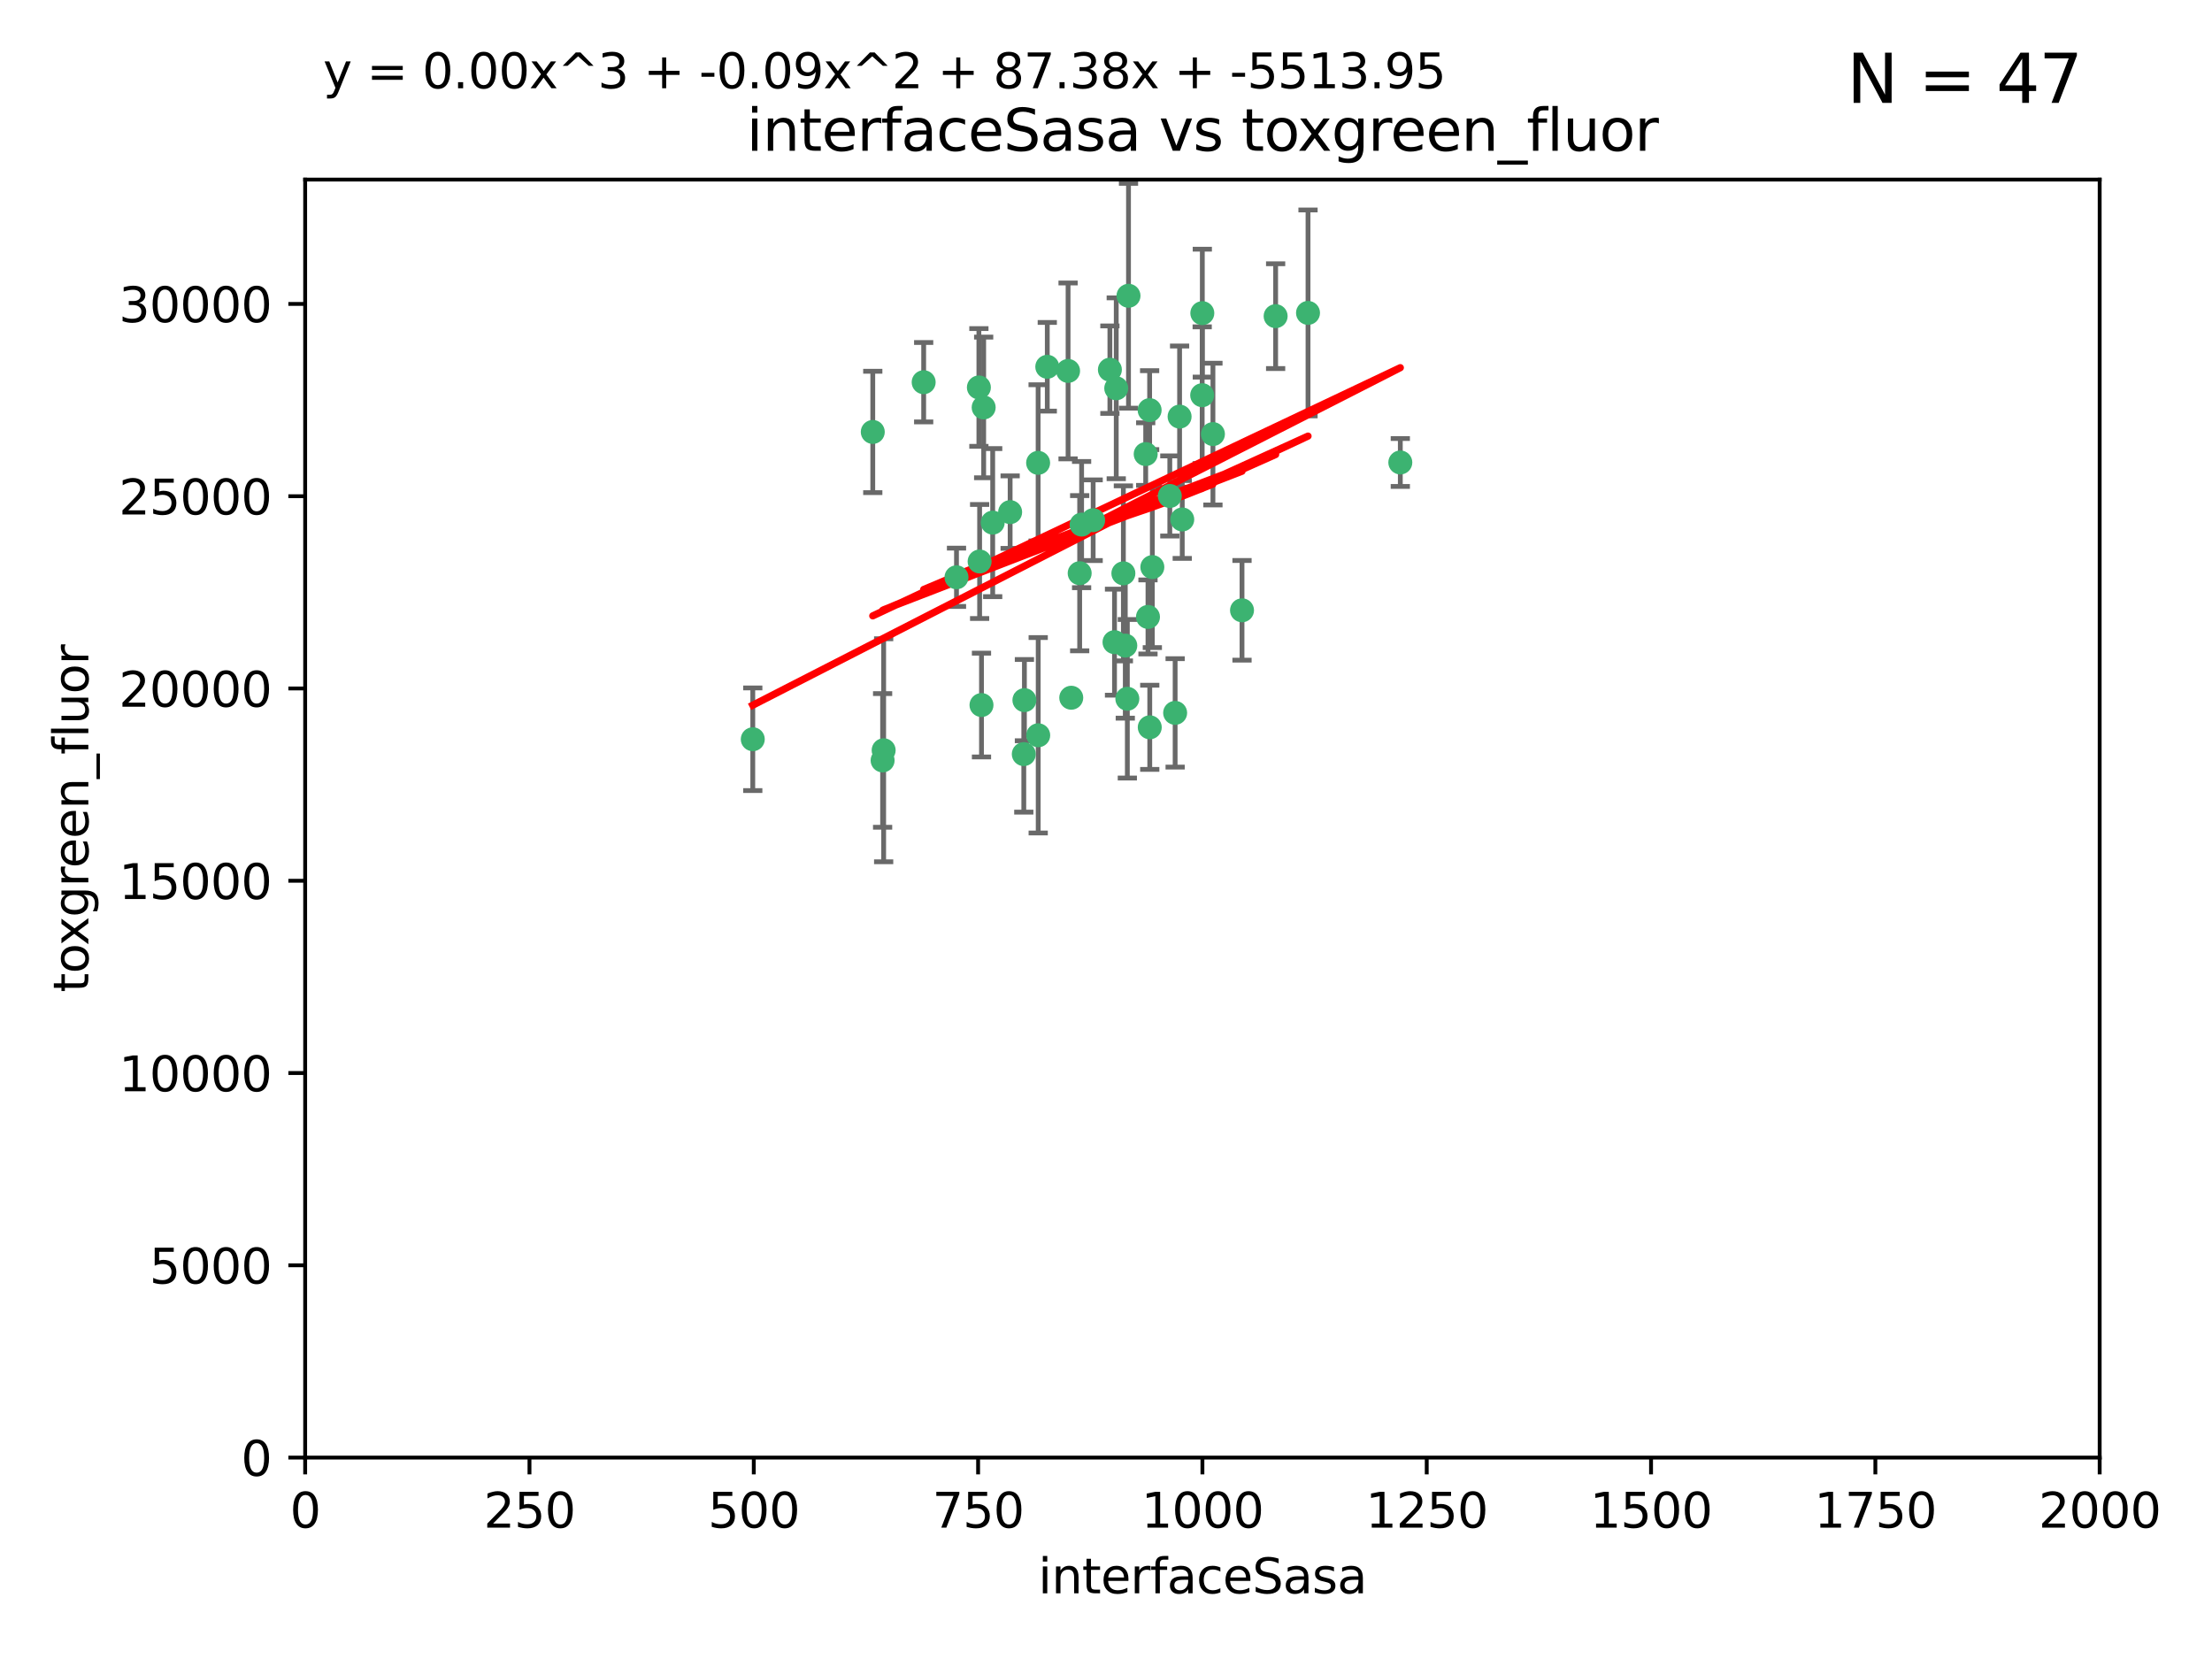 <?xml version="1.0" encoding="utf-8" standalone="no"?>
<!DOCTYPE svg PUBLIC "-//W3C//DTD SVG 1.1//EN"
  "http://www.w3.org/Graphics/SVG/1.1/DTD/svg11.dtd">
<svg xmlns:xlink="http://www.w3.org/1999/xlink" width="460.8pt" height="345.6pt" viewBox="0 0 460.8 345.6" xmlns="http://www.w3.org/2000/svg" version="1.1">
 <defs>
  <style type="text/css">*{stroke-linejoin: round; stroke-linecap: butt}</style>
 </defs>
 <g id="figure_1">
  <g id="patch_1">
   <path d="M 0 345.6 
L 460.8 345.6 
L 460.8 0 
L 0 0 
z
" style="fill: #ffffff"/>
  </g>
  <g id="axes_1">
   <g id="patch_2">
    <path d="M 63.571 303.64 
L 437.4 303.64 
L 437.4 37.411 
L 63.571 37.411 
z
" style="fill: #ffffff"/>
   </g>
   <g id="PathCollection_1">
    <defs>
     <path id="mfec61e9e8b" d="M 0 1.118 
C 0.297 1.118 0.581 1 0.791 0.791 
C 1 0.581 1.118 0.297 1.118 0 
C 1.118 -0.297 1 -0.581 0.791 -0.791 
C 0.581 -1 0.297 -1.118 0 -1.118 
C -0.297 -1.118 -0.581 -1 -0.791 -0.791 
C -1 -0.581 -1.118 -0.297 -1.118 0 
C -1.118 0.297 -1 0.581 -0.791 0.791 
C -0.581 1 -0.297 1.118 0 1.118 
z
" style="stroke: #3cb371"/>
    </defs>
    <g clip-path="url(#p2fbead5456)">
     <use xlink:href="#mfec61e9e8b" x="243.693" y="103.319" style="fill: #3cb371; stroke: #3cb371"/>
     <use xlink:href="#mfec61e9e8b" x="272.484" y="65.184" style="fill: #3cb371; stroke: #3cb371"/>
     <use xlink:href="#mfec61e9e8b" x="239.489" y="85.438" style="fill: #3cb371; stroke: #3cb371"/>
     <use xlink:href="#mfec61e9e8b" x="234.418" y="134.491" style="fill: #3cb371; stroke: #3cb371"/>
     <use xlink:href="#mfec61e9e8b" x="250.437" y="82.326" style="fill: #3cb371; stroke: #3cb371"/>
     <use xlink:href="#mfec61e9e8b" x="218.168" y="76.407" style="fill: #3cb371; stroke: #3cb371"/>
     <use xlink:href="#mfec61e9e8b" x="265.738" y="65.86" style="fill: #3cb371; stroke: #3cb371"/>
     <use xlink:href="#mfec61e9e8b" x="246.284" y="108.214" style="fill: #3cb371; stroke: #3cb371"/>
     <use xlink:href="#mfec61e9e8b" x="252.676" y="90.426" style="fill: #3cb371; stroke: #3cb371"/>
     <use xlink:href="#mfec61e9e8b" x="240.054" y="118.137" style="fill: #3cb371; stroke: #3cb371"/>
     <use xlink:href="#mfec61e9e8b" x="235.088" y="61.614" style="fill: #3cb371; stroke: #3cb371"/>
     <use xlink:href="#mfec61e9e8b" x="258.734" y="127.138" style="fill: #3cb371; stroke: #3cb371"/>
     <use xlink:href="#mfec61e9e8b" x="232.534" y="80.887" style="fill: #3cb371; stroke: #3cb371"/>
     <use xlink:href="#mfec61e9e8b" x="234.02" y="119.44" style="fill: #3cb371; stroke: #3cb371"/>
     <use xlink:href="#mfec61e9e8b" x="223.161" y="145.351" style="fill: #3cb371; stroke: #3cb371"/>
     <use xlink:href="#mfec61e9e8b" x="238.669" y="94.593" style="fill: #3cb371; stroke: #3cb371"/>
     <use xlink:href="#mfec61e9e8b" x="227.725" y="108.37" style="fill: #3cb371; stroke: #3cb371"/>
     <use xlink:href="#mfec61e9e8b" x="210.43" y="106.684" style="fill: #3cb371; stroke: #3cb371"/>
     <use xlink:href="#mfec61e9e8b" x="231.211" y="77.01" style="fill: #3cb371; stroke: #3cb371"/>
     <use xlink:href="#mfec61e9e8b" x="213.404" y="145.851" style="fill: #3cb371; stroke: #3cb371"/>
     <use xlink:href="#mfec61e9e8b" x="245.731" y="86.787" style="fill: #3cb371; stroke: #3cb371"/>
     <use xlink:href="#mfec61e9e8b" x="204.916" y="84.877" style="fill: #3cb371; stroke: #3cb371"/>
     <use xlink:href="#mfec61e9e8b" x="192.417" y="79.621" style="fill: #3cb371; stroke: #3cb371"/>
     <use xlink:href="#mfec61e9e8b" x="213.275" y="157.094" style="fill: #3cb371; stroke: #3cb371"/>
     <use xlink:href="#mfec61e9e8b" x="222.501" y="77.272" style="fill: #3cb371; stroke: #3cb371"/>
     <use xlink:href="#mfec61e9e8b" x="206.796" y="108.872" style="fill: #3cb371; stroke: #3cb371"/>
     <use xlink:href="#mfec61e9e8b" x="291.711" y="96.341" style="fill: #3cb371; stroke: #3cb371"/>
     <use xlink:href="#mfec61e9e8b" x="224.916" y="119.409" style="fill: #3cb371; stroke: #3cb371"/>
     <use xlink:href="#mfec61e9e8b" x="250.465" y="65.233" style="fill: #3cb371; stroke: #3cb371"/>
     <use xlink:href="#mfec61e9e8b" x="199.256" y="120.261" style="fill: #3cb371; stroke: #3cb371"/>
     <use xlink:href="#mfec61e9e8b" x="204.462" y="146.874" style="fill: #3cb371; stroke: #3cb371"/>
     <use xlink:href="#mfec61e9e8b" x="216.26" y="96.418" style="fill: #3cb371; stroke: #3cb371"/>
     <use xlink:href="#mfec61e9e8b" x="203.92" y="80.711" style="fill: #3cb371; stroke: #3cb371"/>
     <use xlink:href="#mfec61e9e8b" x="181.815" y="89.982" style="fill: #3cb371; stroke: #3cb371"/>
     <use xlink:href="#mfec61e9e8b" x="204.073" y="116.968" style="fill: #3cb371; stroke: #3cb371"/>
     <use xlink:href="#mfec61e9e8b" x="239.146" y="128.518" style="fill: #3cb371; stroke: #3cb371"/>
     <use xlink:href="#mfec61e9e8b" x="244.803" y="148.507" style="fill: #3cb371; stroke: #3cb371"/>
     <use xlink:href="#mfec61e9e8b" x="216.278" y="153.171" style="fill: #3cb371; stroke: #3cb371"/>
     <use xlink:href="#mfec61e9e8b" x="183.864" y="158.411" style="fill: #3cb371; stroke: #3cb371"/>
     <use xlink:href="#mfec61e9e8b" x="225.318" y="109.281" style="fill: #3cb371; stroke: #3cb371"/>
     <use xlink:href="#mfec61e9e8b" x="239.516" y="151.512" style="fill: #3cb371; stroke: #3cb371"/>
     <use xlink:href="#mfec61e9e8b" x="234.846" y="145.567" style="fill: #3cb371; stroke: #3cb371"/>
     <use xlink:href="#mfec61e9e8b" x="184.082" y="156.293" style="fill: #3cb371; stroke: #3cb371"/>
     <use xlink:href="#mfec61e9e8b" x="232.174" y="133.776" style="fill: #3cb371; stroke: #3cb371"/>
     <use xlink:href="#mfec61e9e8b" x="156.817" y="153.996" style="fill: #3cb371; stroke: #3cb371"/>
    </g>
   </g>
   <g id="matplotlib.axis_1">
    <g id="xtick_1">
     <g id="line2d_1">
      <defs>
       <path id="m8a4a63e43c" d="M 0 0 
L 0 3.5 
" style="stroke: #000000; stroke-width: 0.8"/>
      </defs>
      <g>
       <use xlink:href="#m8a4a63e43c" x="63.571" y="303.64" style="stroke: #000000; stroke-width: 0.8"/>
      </g>
     </g>
     <g id="text_1">
      <!-- 0 -->
      <g transform="translate(60.39 318.238)scale(0.1 -0.1)">
       <defs>
        <path id="DejaVuSans-30" d="M 2034 4250 
Q 1547 4250 1301 3770 
Q 1056 3291 1056 2328 
Q 1056 1369 1301 889 
Q 1547 409 2034 409 
Q 2525 409 2770 889 
Q 3016 1369 3016 2328 
Q 3016 3291 2770 3770 
Q 2525 4250 2034 4250 
z
M 2034 4750 
Q 2819 4750 3233 4129 
Q 3647 3509 3647 2328 
Q 3647 1150 3233 529 
Q 2819 -91 2034 -91 
Q 1250 -91 836 529 
Q 422 1150 422 2328 
Q 422 3509 836 4129 
Q 1250 4750 2034 4750 
z
" transform="scale(0.016)"/>
       </defs>
       <use xlink:href="#DejaVuSans-30"/>
      </g>
     </g>
    </g>
    <g id="xtick_2">
     <g id="line2d_2">
      <g>
       <use xlink:href="#m8a4a63e43c" x="110.3" y="303.64" style="stroke: #000000; stroke-width: 0.8"/>
      </g>
     </g>
     <g id="text_2">
      <!-- 250 -->
      <g transform="translate(100.756 318.238)scale(0.1 -0.1)">
       <defs>
        <path id="DejaVuSans-32" d="M 1228 531 
L 3431 531 
L 3431 0 
L 469 0 
L 469 531 
Q 828 903 1448 1529 
Q 2069 2156 2228 2338 
Q 2531 2678 2651 2914 
Q 2772 3150 2772 3378 
Q 2772 3750 2511 3984 
Q 2250 4219 1831 4219 
Q 1534 4219 1204 4116 
Q 875 4013 500 3803 
L 500 4441 
Q 881 4594 1212 4672 
Q 1544 4750 1819 4750 
Q 2544 4750 2975 4387 
Q 3406 4025 3406 3419 
Q 3406 3131 3298 2873 
Q 3191 2616 2906 2266 
Q 2828 2175 2409 1742 
Q 1991 1309 1228 531 
z
" transform="scale(0.016)"/>
        <path id="DejaVuSans-35" d="M 691 4666 
L 3169 4666 
L 3169 4134 
L 1269 4134 
L 1269 2991 
Q 1406 3038 1543 3061 
Q 1681 3084 1819 3084 
Q 2600 3084 3056 2656 
Q 3513 2228 3513 1497 
Q 3513 744 3044 326 
Q 2575 -91 1722 -91 
Q 1428 -91 1123 -41 
Q 819 9 494 109 
L 494 744 
Q 775 591 1075 516 
Q 1375 441 1709 441 
Q 2250 441 2565 725 
Q 2881 1009 2881 1497 
Q 2881 1984 2565 2268 
Q 2250 2553 1709 2553 
Q 1456 2553 1204 2497 
Q 953 2441 691 2322 
L 691 4666 
z
" transform="scale(0.016)"/>
       </defs>
       <use xlink:href="#DejaVuSans-32"/>
       <use xlink:href="#DejaVuSans-35" x="63.623"/>
       <use xlink:href="#DejaVuSans-30" x="127.246"/>
      </g>
     </g>
    </g>
    <g id="xtick_3">
     <g id="line2d_3">
      <g>
       <use xlink:href="#m8a4a63e43c" x="157.028" y="303.64" style="stroke: #000000; stroke-width: 0.8"/>
      </g>
     </g>
     <g id="text_3">
      <!-- 500 -->
      <g transform="translate(147.485 318.238)scale(0.1 -0.1)">
       <use xlink:href="#DejaVuSans-35"/>
       <use xlink:href="#DejaVuSans-30" x="63.623"/>
       <use xlink:href="#DejaVuSans-30" x="127.246"/>
      </g>
     </g>
    </g>
    <g id="xtick_4">
     <g id="line2d_4">
      <g>
       <use xlink:href="#m8a4a63e43c" x="203.757" y="303.64" style="stroke: #000000; stroke-width: 0.8"/>
      </g>
     </g>
     <g id="text_4">
      <!-- 750 -->
      <g transform="translate(194.213 318.238)scale(0.1 -0.1)">
       <defs>
        <path id="DejaVuSans-37" d="M 525 4666 
L 3525 4666 
L 3525 4397 
L 1831 0 
L 1172 0 
L 2766 4134 
L 525 4134 
L 525 4666 
z
" transform="scale(0.016)"/>
       </defs>
       <use xlink:href="#DejaVuSans-37"/>
       <use xlink:href="#DejaVuSans-35" x="63.623"/>
       <use xlink:href="#DejaVuSans-30" x="127.246"/>
      </g>
     </g>
    </g>
    <g id="xtick_5">
     <g id="line2d_5">
      <g>
       <use xlink:href="#m8a4a63e43c" x="250.486" y="303.64" style="stroke: #000000; stroke-width: 0.8"/>
      </g>
     </g>
     <g id="text_5">
      <!-- 1000 -->
      <g transform="translate(237.761 318.238)scale(0.1 -0.1)">
       <defs>
        <path id="DejaVuSans-31" d="M 794 531 
L 1825 531 
L 1825 4091 
L 703 3866 
L 703 4441 
L 1819 4666 
L 2450 4666 
L 2450 531 
L 3481 531 
L 3481 0 
L 794 0 
L 794 531 
z
" transform="scale(0.016)"/>
       </defs>
       <use xlink:href="#DejaVuSans-31"/>
       <use xlink:href="#DejaVuSans-30" x="63.623"/>
       <use xlink:href="#DejaVuSans-30" x="127.246"/>
       <use xlink:href="#DejaVuSans-30" x="190.869"/>
      </g>
     </g>
    </g>
    <g id="xtick_6">
     <g id="line2d_6">
      <g>
       <use xlink:href="#m8a4a63e43c" x="297.214" y="303.64" style="stroke: #000000; stroke-width: 0.8"/>
      </g>
     </g>
     <g id="text_6">
      <!-- 1250 -->
      <g transform="translate(284.489 318.238)scale(0.1 -0.1)">
       <use xlink:href="#DejaVuSans-31"/>
       <use xlink:href="#DejaVuSans-32" x="63.623"/>
       <use xlink:href="#DejaVuSans-35" x="127.246"/>
       <use xlink:href="#DejaVuSans-30" x="190.869"/>
      </g>
     </g>
    </g>
    <g id="xtick_7">
     <g id="line2d_7">
      <g>
       <use xlink:href="#m8a4a63e43c" x="343.943" y="303.64" style="stroke: #000000; stroke-width: 0.8"/>
      </g>
     </g>
     <g id="text_7">
      <!-- 1500 -->
      <g transform="translate(331.218 318.238)scale(0.1 -0.1)">
       <use xlink:href="#DejaVuSans-31"/>
       <use xlink:href="#DejaVuSans-35" x="63.623"/>
       <use xlink:href="#DejaVuSans-30" x="127.246"/>
       <use xlink:href="#DejaVuSans-30" x="190.869"/>
      </g>
     </g>
    </g>
    <g id="xtick_8">
     <g id="line2d_8">
      <g>
       <use xlink:href="#m8a4a63e43c" x="390.671" y="303.64" style="stroke: #000000; stroke-width: 0.8"/>
      </g>
     </g>
     <g id="text_8">
      <!-- 1750 -->
      <g transform="translate(377.946 318.238)scale(0.1 -0.1)">
       <use xlink:href="#DejaVuSans-31"/>
       <use xlink:href="#DejaVuSans-37" x="63.623"/>
       <use xlink:href="#DejaVuSans-35" x="127.246"/>
       <use xlink:href="#DejaVuSans-30" x="190.869"/>
      </g>
     </g>
    </g>
    <g id="xtick_9">
     <g id="line2d_9">
      <g>
       <use xlink:href="#m8a4a63e43c" x="437.4" y="303.64" style="stroke: #000000; stroke-width: 0.8"/>
      </g>
     </g>
     <g id="text_9">
      <!-- 2000 -->
      <g transform="translate(424.675 318.238)scale(0.1 -0.1)">
       <use xlink:href="#DejaVuSans-32"/>
       <use xlink:href="#DejaVuSans-30" x="63.623"/>
       <use xlink:href="#DejaVuSans-30" x="127.246"/>
       <use xlink:href="#DejaVuSans-30" x="190.869"/>
      </g>
     </g>
    </g>
    <g id="text_10">
     <!-- interfaceSasa -->
     <g transform="translate(216.279 331.917)scale(0.1 -0.1)">
      <defs>
       <path id="DejaVuSans-69" d="M 603 3500 
L 1178 3500 
L 1178 0 
L 603 0 
L 603 3500 
z
M 603 4863 
L 1178 4863 
L 1178 4134 
L 603 4134 
L 603 4863 
z
" transform="scale(0.016)"/>
       <path id="DejaVuSans-6e" d="M 3513 2113 
L 3513 0 
L 2938 0 
L 2938 2094 
Q 2938 2591 2744 2837 
Q 2550 3084 2163 3084 
Q 1697 3084 1428 2787 
Q 1159 2491 1159 1978 
L 1159 0 
L 581 0 
L 581 3500 
L 1159 3500 
L 1159 2956 
Q 1366 3272 1645 3428 
Q 1925 3584 2291 3584 
Q 2894 3584 3203 3211 
Q 3513 2838 3513 2113 
z
" transform="scale(0.016)"/>
       <path id="DejaVuSans-74" d="M 1172 4494 
L 1172 3500 
L 2356 3500 
L 2356 3053 
L 1172 3053 
L 1172 1153 
Q 1172 725 1289 603 
Q 1406 481 1766 481 
L 2356 481 
L 2356 0 
L 1766 0 
Q 1100 0 847 248 
Q 594 497 594 1153 
L 594 3053 
L 172 3053 
L 172 3500 
L 594 3500 
L 594 4494 
L 1172 4494 
z
" transform="scale(0.016)"/>
       <path id="DejaVuSans-65" d="M 3597 1894 
L 3597 1613 
L 953 1613 
Q 991 1019 1311 708 
Q 1631 397 2203 397 
Q 2534 397 2845 478 
Q 3156 559 3463 722 
L 3463 178 
Q 3153 47 2828 -22 
Q 2503 -91 2169 -91 
Q 1331 -91 842 396 
Q 353 884 353 1716 
Q 353 2575 817 3079 
Q 1281 3584 2069 3584 
Q 2775 3584 3186 3129 
Q 3597 2675 3597 1894 
z
M 3022 2063 
Q 3016 2534 2758 2815 
Q 2500 3097 2075 3097 
Q 1594 3097 1305 2825 
Q 1016 2553 972 2059 
L 3022 2063 
z
" transform="scale(0.016)"/>
       <path id="DejaVuSans-72" d="M 2631 2963 
Q 2534 3019 2420 3045 
Q 2306 3072 2169 3072 
Q 1681 3072 1420 2755 
Q 1159 2438 1159 1844 
L 1159 0 
L 581 0 
L 581 3500 
L 1159 3500 
L 1159 2956 
Q 1341 3275 1631 3429 
Q 1922 3584 2338 3584 
Q 2397 3584 2469 3576 
Q 2541 3569 2628 3553 
L 2631 2963 
z
" transform="scale(0.016)"/>
       <path id="DejaVuSans-66" d="M 2375 4863 
L 2375 4384 
L 1825 4384 
Q 1516 4384 1395 4259 
Q 1275 4134 1275 3809 
L 1275 3500 
L 2222 3500 
L 2222 3053 
L 1275 3053 
L 1275 0 
L 697 0 
L 697 3053 
L 147 3053 
L 147 3500 
L 697 3500 
L 697 3744 
Q 697 4328 969 4595 
Q 1241 4863 1831 4863 
L 2375 4863 
z
" transform="scale(0.016)"/>
       <path id="DejaVuSans-61" d="M 2194 1759 
Q 1497 1759 1228 1600 
Q 959 1441 959 1056 
Q 959 750 1161 570 
Q 1363 391 1709 391 
Q 2188 391 2477 730 
Q 2766 1069 2766 1631 
L 2766 1759 
L 2194 1759 
z
M 3341 1997 
L 3341 0 
L 2766 0 
L 2766 531 
Q 2569 213 2275 61 
Q 1981 -91 1556 -91 
Q 1019 -91 701 211 
Q 384 513 384 1019 
Q 384 1609 779 1909 
Q 1175 2209 1959 2209 
L 2766 2209 
L 2766 2266 
Q 2766 2663 2505 2880 
Q 2244 3097 1772 3097 
Q 1472 3097 1187 3025 
Q 903 2953 641 2809 
L 641 3341 
Q 956 3463 1253 3523 
Q 1550 3584 1831 3584 
Q 2591 3584 2966 3190 
Q 3341 2797 3341 1997 
z
" transform="scale(0.016)"/>
       <path id="DejaVuSans-63" d="M 3122 3366 
L 3122 2828 
Q 2878 2963 2633 3030 
Q 2388 3097 2138 3097 
Q 1578 3097 1268 2742 
Q 959 2388 959 1747 
Q 959 1106 1268 751 
Q 1578 397 2138 397 
Q 2388 397 2633 464 
Q 2878 531 3122 666 
L 3122 134 
Q 2881 22 2623 -34 
Q 2366 -91 2075 -91 
Q 1284 -91 818 406 
Q 353 903 353 1747 
Q 353 2603 823 3093 
Q 1294 3584 2113 3584 
Q 2378 3584 2631 3529 
Q 2884 3475 3122 3366 
z
" transform="scale(0.016)"/>
       <path id="DejaVuSans-53" d="M 3425 4513 
L 3425 3897 
Q 3066 4069 2747 4153 
Q 2428 4238 2131 4238 
Q 1616 4238 1336 4038 
Q 1056 3838 1056 3469 
Q 1056 3159 1242 3001 
Q 1428 2844 1947 2747 
L 2328 2669 
Q 3034 2534 3370 2195 
Q 3706 1856 3706 1288 
Q 3706 609 3251 259 
Q 2797 -91 1919 -91 
Q 1588 -91 1214 -16 
Q 841 59 441 206 
L 441 856 
Q 825 641 1194 531 
Q 1563 422 1919 422 
Q 2459 422 2753 634 
Q 3047 847 3047 1241 
Q 3047 1584 2836 1778 
Q 2625 1972 2144 2069 
L 1759 2144 
Q 1053 2284 737 2584 
Q 422 2884 422 3419 
Q 422 4038 858 4394 
Q 1294 4750 2059 4750 
Q 2388 4750 2728 4690 
Q 3069 4631 3425 4513 
z
" transform="scale(0.016)"/>
       <path id="DejaVuSans-73" d="M 2834 3397 
L 2834 2853 
Q 2591 2978 2328 3040 
Q 2066 3103 1784 3103 
Q 1356 3103 1142 2972 
Q 928 2841 928 2578 
Q 928 2378 1081 2264 
Q 1234 2150 1697 2047 
L 1894 2003 
Q 2506 1872 2764 1633 
Q 3022 1394 3022 966 
Q 3022 478 2636 193 
Q 2250 -91 1575 -91 
Q 1294 -91 989 -36 
Q 684 19 347 128 
L 347 722 
Q 666 556 975 473 
Q 1284 391 1588 391 
Q 1994 391 2212 530 
Q 2431 669 2431 922 
Q 2431 1156 2273 1281 
Q 2116 1406 1581 1522 
L 1381 1569 
Q 847 1681 609 1914 
Q 372 2147 372 2553 
Q 372 3047 722 3315 
Q 1072 3584 1716 3584 
Q 2034 3584 2315 3537 
Q 2597 3491 2834 3397 
z
" transform="scale(0.016)"/>
      </defs>
      <use xlink:href="#DejaVuSans-69"/>
      <use xlink:href="#DejaVuSans-6e" x="27.783"/>
      <use xlink:href="#DejaVuSans-74" x="91.162"/>
      <use xlink:href="#DejaVuSans-65" x="130.371"/>
      <use xlink:href="#DejaVuSans-72" x="191.895"/>
      <use xlink:href="#DejaVuSans-66" x="233.008"/>
      <use xlink:href="#DejaVuSans-61" x="268.213"/>
      <use xlink:href="#DejaVuSans-63" x="329.492"/>
      <use xlink:href="#DejaVuSans-65" x="384.473"/>
      <use xlink:href="#DejaVuSans-53" x="445.996"/>
      <use xlink:href="#DejaVuSans-61" x="509.473"/>
      <use xlink:href="#DejaVuSans-73" x="570.752"/>
      <use xlink:href="#DejaVuSans-61" x="622.852"/>
     </g>
    </g>
   </g>
   <g id="matplotlib.axis_2">
    <g id="ytick_1">
     <g id="line2d_10">
      <defs>
       <path id="m2f1a97d3d1" d="M 0 0 
L -3.5 0 
" style="stroke: #000000; stroke-width: 0.8"/>
      </defs>
      <g>
       <use xlink:href="#m2f1a97d3d1" x="63.571" y="303.64" style="stroke: #000000; stroke-width: 0.8"/>
      </g>
     </g>
     <g id="text_11">
      <!-- 0 -->
      <g transform="translate(50.209 307.439)scale(0.1 -0.1)">
       <use xlink:href="#DejaVuSans-30"/>
      </g>
     </g>
    </g>
    <g id="ytick_2">
     <g id="line2d_11">
      <g>
       <use xlink:href="#m2f1a97d3d1" x="63.571" y="263.586" style="stroke: #000000; stroke-width: 0.8"/>
      </g>
     </g>
     <g id="text_12">
      <!-- 5000 -->
      <g transform="translate(31.121 267.385)scale(0.1 -0.1)">
       <use xlink:href="#DejaVuSans-35"/>
       <use xlink:href="#DejaVuSans-30" x="63.623"/>
       <use xlink:href="#DejaVuSans-30" x="127.246"/>
       <use xlink:href="#DejaVuSans-30" x="190.869"/>
      </g>
     </g>
    </g>
    <g id="ytick_3">
     <g id="line2d_12">
      <g>
       <use xlink:href="#m2f1a97d3d1" x="63.571" y="223.532" style="stroke: #000000; stroke-width: 0.8"/>
      </g>
     </g>
     <g id="text_13">
      <!-- 10000 -->
      <g transform="translate(24.759 227.331)scale(0.1 -0.1)">
       <use xlink:href="#DejaVuSans-31"/>
       <use xlink:href="#DejaVuSans-30" x="63.623"/>
       <use xlink:href="#DejaVuSans-30" x="127.246"/>
       <use xlink:href="#DejaVuSans-30" x="190.869"/>
       <use xlink:href="#DejaVuSans-30" x="254.492"/>
      </g>
     </g>
    </g>
    <g id="ytick_4">
     <g id="line2d_13">
      <g>
       <use xlink:href="#m2f1a97d3d1" x="63.571" y="183.478" style="stroke: #000000; stroke-width: 0.8"/>
      </g>
     </g>
     <g id="text_14">
      <!-- 15000 -->
      <g transform="translate(24.759 187.278)scale(0.1 -0.1)">
       <use xlink:href="#DejaVuSans-31"/>
       <use xlink:href="#DejaVuSans-35" x="63.623"/>
       <use xlink:href="#DejaVuSans-30" x="127.246"/>
       <use xlink:href="#DejaVuSans-30" x="190.869"/>
       <use xlink:href="#DejaVuSans-30" x="254.492"/>
      </g>
     </g>
    </g>
    <g id="ytick_5">
     <g id="line2d_14">
      <g>
       <use xlink:href="#m2f1a97d3d1" x="63.571" y="143.424" style="stroke: #000000; stroke-width: 0.8"/>
      </g>
     </g>
     <g id="text_15">
      <!-- 20000 -->
      <g transform="translate(24.759 147.224)scale(0.1 -0.1)">
       <use xlink:href="#DejaVuSans-32"/>
       <use xlink:href="#DejaVuSans-30" x="63.623"/>
       <use xlink:href="#DejaVuSans-30" x="127.246"/>
       <use xlink:href="#DejaVuSans-30" x="190.869"/>
       <use xlink:href="#DejaVuSans-30" x="254.492"/>
      </g>
     </g>
    </g>
    <g id="ytick_6">
     <g id="line2d_15">
      <g>
       <use xlink:href="#m2f1a97d3d1" x="63.571" y="103.371" style="stroke: #000000; stroke-width: 0.8"/>
      </g>
     </g>
     <g id="text_16">
      <!-- 25000 -->
      <g transform="translate(24.759 107.17)scale(0.1 -0.1)">
       <use xlink:href="#DejaVuSans-32"/>
       <use xlink:href="#DejaVuSans-35" x="63.623"/>
       <use xlink:href="#DejaVuSans-30" x="127.246"/>
       <use xlink:href="#DejaVuSans-30" x="190.869"/>
       <use xlink:href="#DejaVuSans-30" x="254.492"/>
      </g>
     </g>
    </g>
    <g id="ytick_7">
     <g id="line2d_16">
      <g>
       <use xlink:href="#m2f1a97d3d1" x="63.571" y="63.317" style="stroke: #000000; stroke-width: 0.8"/>
      </g>
     </g>
     <g id="text_17">
      <!-- 30000 -->
      <g transform="translate(24.759 67.116)scale(0.1 -0.1)">
       <defs>
        <path id="DejaVuSans-33" d="M 2597 2516 
Q 3050 2419 3304 2112 
Q 3559 1806 3559 1356 
Q 3559 666 3084 287 
Q 2609 -91 1734 -91 
Q 1441 -91 1130 -33 
Q 819 25 488 141 
L 488 750 
Q 750 597 1062 519 
Q 1375 441 1716 441 
Q 2309 441 2620 675 
Q 2931 909 2931 1356 
Q 2931 1769 2642 2001 
Q 2353 2234 1838 2234 
L 1294 2234 
L 1294 2753 
L 1863 2753 
Q 2328 2753 2575 2939 
Q 2822 3125 2822 3475 
Q 2822 3834 2567 4026 
Q 2313 4219 1838 4219 
Q 1578 4219 1281 4162 
Q 984 4106 628 3988 
L 628 4550 
Q 988 4650 1302 4700 
Q 1616 4750 1894 4750 
Q 2613 4750 3031 4423 
Q 3450 4097 3450 3541 
Q 3450 3153 3228 2886 
Q 3006 2619 2597 2516 
z
" transform="scale(0.016)"/>
       </defs>
       <use xlink:href="#DejaVuSans-33"/>
       <use xlink:href="#DejaVuSans-30" x="63.623"/>
       <use xlink:href="#DejaVuSans-30" x="127.246"/>
       <use xlink:href="#DejaVuSans-30" x="190.869"/>
       <use xlink:href="#DejaVuSans-30" x="254.492"/>
      </g>
     </g>
    </g>
    <g id="text_18">
     <!-- toxgreen_fluor -->
     <g transform="translate(18.401 206.72)rotate(-90)scale(0.1 -0.1)">
      <defs>
       <path id="DejaVuSans-6f" d="M 1959 3097 
Q 1497 3097 1228 2736 
Q 959 2375 959 1747 
Q 959 1119 1226 758 
Q 1494 397 1959 397 
Q 2419 397 2687 759 
Q 2956 1122 2956 1747 
Q 2956 2369 2687 2733 
Q 2419 3097 1959 3097 
z
M 1959 3584 
Q 2709 3584 3137 3096 
Q 3566 2609 3566 1747 
Q 3566 888 3137 398 
Q 2709 -91 1959 -91 
Q 1206 -91 779 398 
Q 353 888 353 1747 
Q 353 2609 779 3096 
Q 1206 3584 1959 3584 
z
" transform="scale(0.016)"/>
       <path id="DejaVuSans-78" d="M 3513 3500 
L 2247 1797 
L 3578 0 
L 2900 0 
L 1881 1375 
L 863 0 
L 184 0 
L 1544 1831 
L 300 3500 
L 978 3500 
L 1906 2253 
L 2834 3500 
L 3513 3500 
z
" transform="scale(0.016)"/>
       <path id="DejaVuSans-67" d="M 2906 1791 
Q 2906 2416 2648 2759 
Q 2391 3103 1925 3103 
Q 1463 3103 1205 2759 
Q 947 2416 947 1791 
Q 947 1169 1205 825 
Q 1463 481 1925 481 
Q 2391 481 2648 825 
Q 2906 1169 2906 1791 
z
M 3481 434 
Q 3481 -459 3084 -895 
Q 2688 -1331 1869 -1331 
Q 1566 -1331 1297 -1286 
Q 1028 -1241 775 -1147 
L 775 -588 
Q 1028 -725 1275 -790 
Q 1522 -856 1778 -856 
Q 2344 -856 2625 -561 
Q 2906 -266 2906 331 
L 2906 616 
Q 2728 306 2450 153 
Q 2172 0 1784 0 
Q 1141 0 747 490 
Q 353 981 353 1791 
Q 353 2603 747 3093 
Q 1141 3584 1784 3584 
Q 2172 3584 2450 3431 
Q 2728 3278 2906 2969 
L 2906 3500 
L 3481 3500 
L 3481 434 
z
" transform="scale(0.016)"/>
       <path id="DejaVuSans-5f" d="M 3263 -1063 
L 3263 -1509 
L -63 -1509 
L -63 -1063 
L 3263 -1063 
z
" transform="scale(0.016)"/>
       <path id="DejaVuSans-6c" d="M 603 4863 
L 1178 4863 
L 1178 0 
L 603 0 
L 603 4863 
z
" transform="scale(0.016)"/>
       <path id="DejaVuSans-75" d="M 544 1381 
L 544 3500 
L 1119 3500 
L 1119 1403 
Q 1119 906 1312 657 
Q 1506 409 1894 409 
Q 2359 409 2629 706 
Q 2900 1003 2900 1516 
L 2900 3500 
L 3475 3500 
L 3475 0 
L 2900 0 
L 2900 538 
Q 2691 219 2414 64 
Q 2138 -91 1772 -91 
Q 1169 -91 856 284 
Q 544 659 544 1381 
z
M 1991 3584 
L 1991 3584 
z
" transform="scale(0.016)"/>
      </defs>
      <use xlink:href="#DejaVuSans-74"/>
      <use xlink:href="#DejaVuSans-6f" x="39.209"/>
      <use xlink:href="#DejaVuSans-78" x="97.266"/>
      <use xlink:href="#DejaVuSans-67" x="156.445"/>
      <use xlink:href="#DejaVuSans-72" x="219.922"/>
      <use xlink:href="#DejaVuSans-65" x="258.785"/>
      <use xlink:href="#DejaVuSans-65" x="320.309"/>
      <use xlink:href="#DejaVuSans-6e" x="381.832"/>
      <use xlink:href="#DejaVuSans-5f" x="445.211"/>
      <use xlink:href="#DejaVuSans-66" x="495.211"/>
      <use xlink:href="#DejaVuSans-6c" x="530.416"/>
      <use xlink:href="#DejaVuSans-75" x="558.199"/>
      <use xlink:href="#DejaVuSans-6f" x="621.578"/>
      <use xlink:href="#DejaVuSans-72" x="682.76"/>
     </g>
    </g>
   </g>
   <g id="LineCollection_1">
    <path d="M 243.693 111.662 
L 243.693 94.976 
" clip-path="url(#p2fbead5456)" style="fill: none; stroke: #696969"/>
    <path d="M 272.484 86.629 
L 272.484 43.739 
" clip-path="url(#p2fbead5456)" style="fill: none; stroke: #696969"/>
    <path d="M 239.489 93.658 
L 239.489 77.218 
" clip-path="url(#p2fbead5456)" style="fill: none; stroke: #696969"/>
    <path d="M 234.418 149.606 
L 234.418 119.375 
" clip-path="url(#p2fbead5456)" style="fill: none; stroke: #696969"/>
    <path d="M 250.437 96.567 
L 250.437 68.086 
" clip-path="url(#p2fbead5456)" style="fill: none; stroke: #696969"/>
    <path d="M 218.168 85.641 
L 218.168 67.173 
" clip-path="url(#p2fbead5456)" style="fill: none; stroke: #696969"/>
    <path d="M 265.738 76.775 
L 265.738 54.946 
" clip-path="url(#p2fbead5456)" style="fill: none; stroke: #696969"/>
    <path d="M 246.284 116.326 
L 246.284 100.101 
" clip-path="url(#p2fbead5456)" style="fill: none; stroke: #696969"/>
    <path d="M 252.676 105.189 
L 252.676 75.663 
" clip-path="url(#p2fbead5456)" style="fill: none; stroke: #696969"/>
    <path d="M 240.054 134.902 
L 240.054 101.371 
" clip-path="url(#p2fbead5456)" style="fill: none; stroke: #696969"/>
    <path d="M 235.088 85.029 
L 235.088 38.199 
" clip-path="url(#p2fbead5456)" style="fill: none; stroke: #696969"/>
    <path d="M 258.734 137.518 
L 258.734 116.759 
" clip-path="url(#p2fbead5456)" style="fill: none; stroke: #696969"/>
    <path d="M 232.534 99.727 
L 232.534 62.047 
" clip-path="url(#p2fbead5456)" style="fill: none; stroke: #696969"/>
    <path d="M 234.02 137.675 
L 234.02 101.206 
" clip-path="url(#p2fbead5456)" style="fill: none; stroke: #696969"/>
    <path d="M 223.161 145.95 
L 223.161 144.752 
" clip-path="url(#p2fbead5456)" style="fill: none; stroke: #696969"/>
    <path d="M 238.669 101.108 
L 238.669 88.078 
" clip-path="url(#p2fbead5456)" style="fill: none; stroke: #696969"/>
    <path d="M 227.725 116.773 
L 227.725 99.966 
" clip-path="url(#p2fbead5456)" style="fill: none; stroke: #696969"/>
    <path d="M 210.43 114.235 
L 210.43 99.134 
" clip-path="url(#p2fbead5456)" style="fill: none; stroke: #696969"/>
    <path d="M 231.211 86.119 
L 231.211 67.901 
" clip-path="url(#p2fbead5456)" style="fill: none; stroke: #696969"/>
    <path d="M 213.404 154.314 
L 213.404 137.387 
" clip-path="url(#p2fbead5456)" style="fill: none; stroke: #696969"/>
    <path d="M 245.731 101.495 
L 245.731 72.08 
" clip-path="url(#p2fbead5456)" style="fill: none; stroke: #696969"/>
    <path d="M 204.916 99.526 
L 204.916 70.227 
" clip-path="url(#p2fbead5456)" style="fill: none; stroke: #696969"/>
    <path d="M 192.417 87.894 
L 192.417 71.347 
" clip-path="url(#p2fbead5456)" style="fill: none; stroke: #696969"/>
    <path d="M 213.275 169.182 
L 213.275 145.005 
" clip-path="url(#p2fbead5456)" style="fill: none; stroke: #696969"/>
    <path d="M 222.501 95.589 
L 222.501 58.955 
" clip-path="url(#p2fbead5456)" style="fill: none; stroke: #696969"/>
    <path d="M 206.796 124.294 
L 206.796 93.449 
" clip-path="url(#p2fbead5456)" style="fill: none; stroke: #696969"/>
    <path d="M 291.711 101.329 
L 291.711 91.353 
" clip-path="url(#p2fbead5456)" style="fill: none; stroke: #696969"/>
    <path d="M 224.916 135.574 
L 224.916 103.243 
" clip-path="url(#p2fbead5456)" style="fill: none; stroke: #696969"/>
    <path d="M 250.465 78.556 
L 250.465 51.911 
" clip-path="url(#p2fbead5456)" style="fill: none; stroke: #696969"/>
    <path d="M 199.256 126.332 
L 199.256 114.19 
" clip-path="url(#p2fbead5456)" style="fill: none; stroke: #696969"/>
    <path d="M 204.462 157.684 
L 204.462 136.065 
" clip-path="url(#p2fbead5456)" style="fill: none; stroke: #696969"/>
    <path d="M 216.26 112.691 
L 216.26 80.146 
" clip-path="url(#p2fbead5456)" style="fill: none; stroke: #696969"/>
    <path d="M 203.92 92.975 
L 203.92 68.447 
" clip-path="url(#p2fbead5456)" style="fill: none; stroke: #696969"/>
    <path d="M 181.815 102.623 
L 181.815 77.342 
" clip-path="url(#p2fbead5456)" style="fill: none; stroke: #696969"/>
    <path d="M 204.073 128.842 
L 204.073 105.095 
" clip-path="url(#p2fbead5456)" style="fill: none; stroke: #696969"/>
    <path d="M 239.146 136.228 
L 239.146 120.808 
" clip-path="url(#p2fbead5456)" style="fill: none; stroke: #696969"/>
    <path d="M 244.803 159.798 
L 244.803 137.216 
" clip-path="url(#p2fbead5456)" style="fill: none; stroke: #696969"/>
    <path d="M 216.278 173.526 
L 216.278 132.815 
" clip-path="url(#p2fbead5456)" style="fill: none; stroke: #696969"/>
    <path d="M 183.864 172.333 
L 183.864 144.489 
" clip-path="url(#p2fbead5456)" style="fill: none; stroke: #696969"/>
    <path d="M 225.318 122.425 
L 225.318 96.137 
" clip-path="url(#p2fbead5456)" style="fill: none; stroke: #696969"/>
    <path d="M 239.516 160.28 
L 239.516 142.744 
" clip-path="url(#p2fbead5456)" style="fill: none; stroke: #696969"/>
    <path d="M 234.846 162.081 
L 234.846 129.053 
" clip-path="url(#p2fbead5456)" style="fill: none; stroke: #696969"/>
    <path d="M 184.082 179.519 
L 184.082 133.067 
" clip-path="url(#p2fbead5456)" style="fill: none; stroke: #696969"/>
    <path d="M 232.174 144.817 
L 232.174 122.734 
" clip-path="url(#p2fbead5456)" style="fill: none; stroke: #696969"/>
    <path d="M 156.817 164.686 
L 156.817 143.305 
" clip-path="url(#p2fbead5456)" style="fill: none; stroke: #696969"/>
   </g>
   <g id="line2d_17">
    <defs>
     <path id="m8af714f2b7" d="M 2 0 
L -2 -0 
" style="stroke: #696969"/>
    </defs>
    <g clip-path="url(#p2fbead5456)">
     <use xlink:href="#m8af714f2b7" x="243.693" y="111.662" style="fill: #696969; stroke: #696969"/>
     <use xlink:href="#m8af714f2b7" x="272.484" y="86.629" style="fill: #696969; stroke: #696969"/>
     <use xlink:href="#m8af714f2b7" x="239.489" y="93.658" style="fill: #696969; stroke: #696969"/>
     <use xlink:href="#m8af714f2b7" x="234.418" y="149.606" style="fill: #696969; stroke: #696969"/>
     <use xlink:href="#m8af714f2b7" x="250.437" y="96.567" style="fill: #696969; stroke: #696969"/>
     <use xlink:href="#m8af714f2b7" x="218.168" y="85.641" style="fill: #696969; stroke: #696969"/>
     <use xlink:href="#m8af714f2b7" x="265.738" y="76.775" style="fill: #696969; stroke: #696969"/>
     <use xlink:href="#m8af714f2b7" x="246.284" y="116.326" style="fill: #696969; stroke: #696969"/>
     <use xlink:href="#m8af714f2b7" x="252.676" y="105.189" style="fill: #696969; stroke: #696969"/>
     <use xlink:href="#m8af714f2b7" x="240.054" y="134.902" style="fill: #696969; stroke: #696969"/>
     <use xlink:href="#m8af714f2b7" x="235.088" y="85.029" style="fill: #696969; stroke: #696969"/>
     <use xlink:href="#m8af714f2b7" x="258.734" y="137.518" style="fill: #696969; stroke: #696969"/>
     <use xlink:href="#m8af714f2b7" x="232.534" y="99.727" style="fill: #696969; stroke: #696969"/>
     <use xlink:href="#m8af714f2b7" x="234.02" y="137.675" style="fill: #696969; stroke: #696969"/>
     <use xlink:href="#m8af714f2b7" x="223.161" y="145.95" style="fill: #696969; stroke: #696969"/>
     <use xlink:href="#m8af714f2b7" x="238.669" y="101.108" style="fill: #696969; stroke: #696969"/>
     <use xlink:href="#m8af714f2b7" x="227.725" y="116.773" style="fill: #696969; stroke: #696969"/>
     <use xlink:href="#m8af714f2b7" x="210.43" y="114.235" style="fill: #696969; stroke: #696969"/>
     <use xlink:href="#m8af714f2b7" x="231.211" y="86.119" style="fill: #696969; stroke: #696969"/>
     <use xlink:href="#m8af714f2b7" x="213.404" y="154.314" style="fill: #696969; stroke: #696969"/>
     <use xlink:href="#m8af714f2b7" x="245.731" y="101.495" style="fill: #696969; stroke: #696969"/>
     <use xlink:href="#m8af714f2b7" x="204.916" y="99.526" style="fill: #696969; stroke: #696969"/>
     <use xlink:href="#m8af714f2b7" x="192.417" y="87.894" style="fill: #696969; stroke: #696969"/>
     <use xlink:href="#m8af714f2b7" x="213.275" y="169.182" style="fill: #696969; stroke: #696969"/>
     <use xlink:href="#m8af714f2b7" x="222.501" y="95.589" style="fill: #696969; stroke: #696969"/>
     <use xlink:href="#m8af714f2b7" x="206.796" y="124.294" style="fill: #696969; stroke: #696969"/>
     <use xlink:href="#m8af714f2b7" x="291.711" y="101.329" style="fill: #696969; stroke: #696969"/>
     <use xlink:href="#m8af714f2b7" x="224.916" y="135.574" style="fill: #696969; stroke: #696969"/>
     <use xlink:href="#m8af714f2b7" x="250.465" y="78.556" style="fill: #696969; stroke: #696969"/>
     <use xlink:href="#m8af714f2b7" x="199.256" y="126.332" style="fill: #696969; stroke: #696969"/>
     <use xlink:href="#m8af714f2b7" x="204.462" y="157.684" style="fill: #696969; stroke: #696969"/>
     <use xlink:href="#m8af714f2b7" x="216.26" y="112.691" style="fill: #696969; stroke: #696969"/>
     <use xlink:href="#m8af714f2b7" x="203.92" y="92.975" style="fill: #696969; stroke: #696969"/>
     <use xlink:href="#m8af714f2b7" x="181.815" y="102.623" style="fill: #696969; stroke: #696969"/>
     <use xlink:href="#m8af714f2b7" x="204.073" y="128.842" style="fill: #696969; stroke: #696969"/>
     <use xlink:href="#m8af714f2b7" x="239.146" y="136.228" style="fill: #696969; stroke: #696969"/>
     <use xlink:href="#m8af714f2b7" x="244.803" y="159.798" style="fill: #696969; stroke: #696969"/>
     <use xlink:href="#m8af714f2b7" x="216.278" y="173.526" style="fill: #696969; stroke: #696969"/>
     <use xlink:href="#m8af714f2b7" x="183.864" y="172.333" style="fill: #696969; stroke: #696969"/>
     <use xlink:href="#m8af714f2b7" x="225.318" y="122.425" style="fill: #696969; stroke: #696969"/>
     <use xlink:href="#m8af714f2b7" x="239.516" y="160.28" style="fill: #696969; stroke: #696969"/>
     <use xlink:href="#m8af714f2b7" x="234.846" y="162.081" style="fill: #696969; stroke: #696969"/>
     <use xlink:href="#m8af714f2b7" x="184.082" y="179.519" style="fill: #696969; stroke: #696969"/>
     <use xlink:href="#m8af714f2b7" x="232.174" y="144.817" style="fill: #696969; stroke: #696969"/>
     <use xlink:href="#m8af714f2b7" x="156.817" y="164.686" style="fill: #696969; stroke: #696969"/>
    </g>
   </g>
   <g id="line2d_18">
    <g clip-path="url(#p2fbead5456)">
     <use xlink:href="#m8af714f2b7" x="243.693" y="94.976" style="fill: #696969; stroke: #696969"/>
     <use xlink:href="#m8af714f2b7" x="272.484" y="43.739" style="fill: #696969; stroke: #696969"/>
     <use xlink:href="#m8af714f2b7" x="239.489" y="77.218" style="fill: #696969; stroke: #696969"/>
     <use xlink:href="#m8af714f2b7" x="234.418" y="119.375" style="fill: #696969; stroke: #696969"/>
     <use xlink:href="#m8af714f2b7" x="250.437" y="68.086" style="fill: #696969; stroke: #696969"/>
     <use xlink:href="#m8af714f2b7" x="218.168" y="67.173" style="fill: #696969; stroke: #696969"/>
     <use xlink:href="#m8af714f2b7" x="265.738" y="54.946" style="fill: #696969; stroke: #696969"/>
     <use xlink:href="#m8af714f2b7" x="246.284" y="100.101" style="fill: #696969; stroke: #696969"/>
     <use xlink:href="#m8af714f2b7" x="252.676" y="75.663" style="fill: #696969; stroke: #696969"/>
     <use xlink:href="#m8af714f2b7" x="240.054" y="101.371" style="fill: #696969; stroke: #696969"/>
     <use xlink:href="#m8af714f2b7" x="235.088" y="38.199" style="fill: #696969; stroke: #696969"/>
     <use xlink:href="#m8af714f2b7" x="258.734" y="116.759" style="fill: #696969; stroke: #696969"/>
     <use xlink:href="#m8af714f2b7" x="232.534" y="62.047" style="fill: #696969; stroke: #696969"/>
     <use xlink:href="#m8af714f2b7" x="234.02" y="101.206" style="fill: #696969; stroke: #696969"/>
     <use xlink:href="#m8af714f2b7" x="223.161" y="144.752" style="fill: #696969; stroke: #696969"/>
     <use xlink:href="#m8af714f2b7" x="238.669" y="88.078" style="fill: #696969; stroke: #696969"/>
     <use xlink:href="#m8af714f2b7" x="227.725" y="99.966" style="fill: #696969; stroke: #696969"/>
     <use xlink:href="#m8af714f2b7" x="210.43" y="99.134" style="fill: #696969; stroke: #696969"/>
     <use xlink:href="#m8af714f2b7" x="231.211" y="67.901" style="fill: #696969; stroke: #696969"/>
     <use xlink:href="#m8af714f2b7" x="213.404" y="137.387" style="fill: #696969; stroke: #696969"/>
     <use xlink:href="#m8af714f2b7" x="245.731" y="72.08" style="fill: #696969; stroke: #696969"/>
     <use xlink:href="#m8af714f2b7" x="204.916" y="70.227" style="fill: #696969; stroke: #696969"/>
     <use xlink:href="#m8af714f2b7" x="192.417" y="71.347" style="fill: #696969; stroke: #696969"/>
     <use xlink:href="#m8af714f2b7" x="213.275" y="145.005" style="fill: #696969; stroke: #696969"/>
     <use xlink:href="#m8af714f2b7" x="222.501" y="58.955" style="fill: #696969; stroke: #696969"/>
     <use xlink:href="#m8af714f2b7" x="206.796" y="93.449" style="fill: #696969; stroke: #696969"/>
     <use xlink:href="#m8af714f2b7" x="291.711" y="91.353" style="fill: #696969; stroke: #696969"/>
     <use xlink:href="#m8af714f2b7" x="224.916" y="103.243" style="fill: #696969; stroke: #696969"/>
     <use xlink:href="#m8af714f2b7" x="250.465" y="51.911" style="fill: #696969; stroke: #696969"/>
     <use xlink:href="#m8af714f2b7" x="199.256" y="114.19" style="fill: #696969; stroke: #696969"/>
     <use xlink:href="#m8af714f2b7" x="204.462" y="136.065" style="fill: #696969; stroke: #696969"/>
     <use xlink:href="#m8af714f2b7" x="216.26" y="80.146" style="fill: #696969; stroke: #696969"/>
     <use xlink:href="#m8af714f2b7" x="203.92" y="68.447" style="fill: #696969; stroke: #696969"/>
     <use xlink:href="#m8af714f2b7" x="181.815" y="77.342" style="fill: #696969; stroke: #696969"/>
     <use xlink:href="#m8af714f2b7" x="204.073" y="105.095" style="fill: #696969; stroke: #696969"/>
     <use xlink:href="#m8af714f2b7" x="239.146" y="120.808" style="fill: #696969; stroke: #696969"/>
     <use xlink:href="#m8af714f2b7" x="244.803" y="137.216" style="fill: #696969; stroke: #696969"/>
     <use xlink:href="#m8af714f2b7" x="216.278" y="132.815" style="fill: #696969; stroke: #696969"/>
     <use xlink:href="#m8af714f2b7" x="183.864" y="144.489" style="fill: #696969; stroke: #696969"/>
     <use xlink:href="#m8af714f2b7" x="225.318" y="96.137" style="fill: #696969; stroke: #696969"/>
     <use xlink:href="#m8af714f2b7" x="239.516" y="142.744" style="fill: #696969; stroke: #696969"/>
     <use xlink:href="#m8af714f2b7" x="234.846" y="129.053" style="fill: #696969; stroke: #696969"/>
     <use xlink:href="#m8af714f2b7" x="184.082" y="133.067" style="fill: #696969; stroke: #696969"/>
     <use xlink:href="#m8af714f2b7" x="232.174" y="122.734" style="fill: #696969; stroke: #696969"/>
     <use xlink:href="#m8af714f2b7" x="156.817" y="143.305" style="fill: #696969; stroke: #696969"/>
    </g>
   </g>
   <g id="line2d_19">
    <path d="M 243.693 104.348 
L 272.484 90.848 
L 239.489 105.847 
L 234.418 107.572 
L 250.437 101.762 
L 218.168 112.879 
L 265.738 94.687 
L 246.284 103.384 
L 252.676 100.843 
L 240.054 105.65 
L 235.088 107.349 
L 258.734 98.172 
L 232.534 108.197 
L 234.02 107.705 
L 223.161 111.245 
L 238.669 106.131 
L 227.725 109.767 
L 210.43 115.519 
L 231.211 108.632 
L 213.404 114.483 
L 245.731 103.593 
L 204.916 117.539 
L 192.417 122.796 
L 213.275 114.527 
L 222.501 111.459 
L 206.796 116.834 
L 291.711 76.597 
L 224.916 110.676 
L 250.465 101.751 
L 199.256 119.784 
L 204.462 117.712 
L 216.26 113.514 
L 203.92 117.92 
L 181.815 128.296 
L 204.073 117.861 
L 239.146 105.966 
L 244.803 103.939 
L 216.278 113.508 
L 183.864 127.142 
L 225.318 110.546 
L 239.516 105.838 
L 234.846 107.43 
L 184.082 127.022 
L 232.174 108.316 
L 156.817 146.904 
" clip-path="url(#p2fbead5456)" style="fill: none; stroke: #ff0000; stroke-width: 1.5; stroke-linecap: square"/>
   </g>
   <g id="line2d_20">
    <defs>
     <path id="mc9498ae758" d="M 0 2 
C 0.53 2 1.039 1.789 1.414 1.414 
C 1.789 1.039 2 0.53 2 0 
C 2 -0.53 1.789 -1.039 1.414 -1.414 
C 1.039 -1.789 0.53 -2 0 -2 
C -0.53 -2 -1.039 -1.789 -1.414 -1.414 
C -1.789 -1.039 -2 -0.53 -2 0 
C -2 0.53 -1.789 1.039 -1.414 1.414 
C -1.039 1.789 -0.53 2 0 2 
z
" style="stroke: #3cb371"/>
    </defs>
    <g clip-path="url(#p2fbead5456)">
     <use xlink:href="#mc9498ae758" x="243.693" y="103.319" style="fill: #3cb371; stroke: #3cb371"/>
     <use xlink:href="#mc9498ae758" x="272.484" y="65.184" style="fill: #3cb371; stroke: #3cb371"/>
     <use xlink:href="#mc9498ae758" x="239.489" y="85.438" style="fill: #3cb371; stroke: #3cb371"/>
     <use xlink:href="#mc9498ae758" x="234.418" y="134.491" style="fill: #3cb371; stroke: #3cb371"/>
     <use xlink:href="#mc9498ae758" x="250.437" y="82.326" style="fill: #3cb371; stroke: #3cb371"/>
     <use xlink:href="#mc9498ae758" x="218.168" y="76.407" style="fill: #3cb371; stroke: #3cb371"/>
     <use xlink:href="#mc9498ae758" x="265.738" y="65.86" style="fill: #3cb371; stroke: #3cb371"/>
     <use xlink:href="#mc9498ae758" x="246.284" y="108.214" style="fill: #3cb371; stroke: #3cb371"/>
     <use xlink:href="#mc9498ae758" x="252.676" y="90.426" style="fill: #3cb371; stroke: #3cb371"/>
     <use xlink:href="#mc9498ae758" x="240.054" y="118.137" style="fill: #3cb371; stroke: #3cb371"/>
     <use xlink:href="#mc9498ae758" x="235.088" y="61.614" style="fill: #3cb371; stroke: #3cb371"/>
     <use xlink:href="#mc9498ae758" x="258.734" y="127.138" style="fill: #3cb371; stroke: #3cb371"/>
     <use xlink:href="#mc9498ae758" x="232.534" y="80.887" style="fill: #3cb371; stroke: #3cb371"/>
     <use xlink:href="#mc9498ae758" x="234.02" y="119.44" style="fill: #3cb371; stroke: #3cb371"/>
     <use xlink:href="#mc9498ae758" x="223.161" y="145.351" style="fill: #3cb371; stroke: #3cb371"/>
     <use xlink:href="#mc9498ae758" x="238.669" y="94.593" style="fill: #3cb371; stroke: #3cb371"/>
     <use xlink:href="#mc9498ae758" x="227.725" y="108.37" style="fill: #3cb371; stroke: #3cb371"/>
     <use xlink:href="#mc9498ae758" x="210.43" y="106.684" style="fill: #3cb371; stroke: #3cb371"/>
     <use xlink:href="#mc9498ae758" x="231.211" y="77.01" style="fill: #3cb371; stroke: #3cb371"/>
     <use xlink:href="#mc9498ae758" x="213.404" y="145.851" style="fill: #3cb371; stroke: #3cb371"/>
     <use xlink:href="#mc9498ae758" x="245.731" y="86.787" style="fill: #3cb371; stroke: #3cb371"/>
     <use xlink:href="#mc9498ae758" x="204.916" y="84.877" style="fill: #3cb371; stroke: #3cb371"/>
     <use xlink:href="#mc9498ae758" x="192.417" y="79.621" style="fill: #3cb371; stroke: #3cb371"/>
     <use xlink:href="#mc9498ae758" x="213.275" y="157.094" style="fill: #3cb371; stroke: #3cb371"/>
     <use xlink:href="#mc9498ae758" x="222.501" y="77.272" style="fill: #3cb371; stroke: #3cb371"/>
     <use xlink:href="#mc9498ae758" x="206.796" y="108.872" style="fill: #3cb371; stroke: #3cb371"/>
     <use xlink:href="#mc9498ae758" x="291.711" y="96.341" style="fill: #3cb371; stroke: #3cb371"/>
     <use xlink:href="#mc9498ae758" x="224.916" y="119.409" style="fill: #3cb371; stroke: #3cb371"/>
     <use xlink:href="#mc9498ae758" x="250.465" y="65.233" style="fill: #3cb371; stroke: #3cb371"/>
     <use xlink:href="#mc9498ae758" x="199.256" y="120.261" style="fill: #3cb371; stroke: #3cb371"/>
     <use xlink:href="#mc9498ae758" x="204.462" y="146.874" style="fill: #3cb371; stroke: #3cb371"/>
     <use xlink:href="#mc9498ae758" x="216.26" y="96.418" style="fill: #3cb371; stroke: #3cb371"/>
     <use xlink:href="#mc9498ae758" x="203.92" y="80.711" style="fill: #3cb371; stroke: #3cb371"/>
     <use xlink:href="#mc9498ae758" x="181.815" y="89.982" style="fill: #3cb371; stroke: #3cb371"/>
     <use xlink:href="#mc9498ae758" x="204.073" y="116.968" style="fill: #3cb371; stroke: #3cb371"/>
     <use xlink:href="#mc9498ae758" x="239.146" y="128.518" style="fill: #3cb371; stroke: #3cb371"/>
     <use xlink:href="#mc9498ae758" x="244.803" y="148.507" style="fill: #3cb371; stroke: #3cb371"/>
     <use xlink:href="#mc9498ae758" x="216.278" y="153.171" style="fill: #3cb371; stroke: #3cb371"/>
     <use xlink:href="#mc9498ae758" x="183.864" y="158.411" style="fill: #3cb371; stroke: #3cb371"/>
     <use xlink:href="#mc9498ae758" x="225.318" y="109.281" style="fill: #3cb371; stroke: #3cb371"/>
     <use xlink:href="#mc9498ae758" x="239.516" y="151.512" style="fill: #3cb371; stroke: #3cb371"/>
     <use xlink:href="#mc9498ae758" x="234.846" y="145.567" style="fill: #3cb371; stroke: #3cb371"/>
     <use xlink:href="#mc9498ae758" x="184.082" y="156.293" style="fill: #3cb371; stroke: #3cb371"/>
     <use xlink:href="#mc9498ae758" x="232.174" y="133.776" style="fill: #3cb371; stroke: #3cb371"/>
     <use xlink:href="#mc9498ae758" x="156.817" y="153.996" style="fill: #3cb371; stroke: #3cb371"/>
    </g>
   </g>
   <g id="patch_3">
    <path d="M 63.571 303.64 
L 63.571 37.411 
" style="fill: none; stroke: #000000; stroke-width: 0.8; stroke-linejoin: miter; stroke-linecap: square"/>
   </g>
   <g id="patch_4">
    <path d="M 437.4 303.64 
L 437.4 37.411 
" style="fill: none; stroke: #000000; stroke-width: 0.8; stroke-linejoin: miter; stroke-linecap: square"/>
   </g>
   <g id="patch_5">
    <path d="M 63.571 303.64 
L 437.4 303.64 
" style="fill: none; stroke: #000000; stroke-width: 0.8; stroke-linejoin: miter; stroke-linecap: square"/>
   </g>
   <g id="patch_6">
    <path d="M 63.571 37.411 
L 437.4 37.411 
" style="fill: none; stroke: #000000; stroke-width: 0.8; stroke-linejoin: miter; stroke-linecap: square"/>
   </g>
   <g id="text_19">
    <!-- N = 47 -->
    <g transform="translate(384.743 21.426)scale(0.14 -0.14)">
     <defs>
      <path id="DejaVuSans-4e" d="M 628 4666 
L 1478 4666 
L 3547 763 
L 3547 4666 
L 4159 4666 
L 4159 0 
L 3309 0 
L 1241 3903 
L 1241 0 
L 628 0 
L 628 4666 
z
" transform="scale(0.016)"/>
      <path id="DejaVuSans-20" transform="scale(0.016)"/>
      <path id="DejaVuSans-3d" d="M 678 2906 
L 4684 2906 
L 4684 2381 
L 678 2381 
L 678 2906 
z
M 678 1631 
L 4684 1631 
L 4684 1100 
L 678 1100 
L 678 1631 
z
" transform="scale(0.016)"/>
      <path id="DejaVuSans-34" d="M 2419 4116 
L 825 1625 
L 2419 1625 
L 2419 4116 
z
M 2253 4666 
L 3047 4666 
L 3047 1625 
L 3713 1625 
L 3713 1100 
L 3047 1100 
L 3047 0 
L 2419 0 
L 2419 1100 
L 313 1100 
L 313 1709 
L 2253 4666 
z
" transform="scale(0.016)"/>
     </defs>
     <use xlink:href="#DejaVuSans-4e"/>
     <use xlink:href="#DejaVuSans-20" x="74.805"/>
     <use xlink:href="#DejaVuSans-3d" x="106.592"/>
     <use xlink:href="#DejaVuSans-20" x="190.381"/>
     <use xlink:href="#DejaVuSans-34" x="222.168"/>
     <use xlink:href="#DejaVuSans-37" x="285.791"/>
    </g>
   </g>
   <g id="text_20">
    <!-- y = 0.00x^3 + -0.09x^2 + 87.38x + -5513.95 -->
    <g transform="translate(67.31 18.387)scale(0.1 -0.1)">
     <defs>
      <path id="DejaVuSans-79" d="M 2059 -325 
Q 1816 -950 1584 -1140 
Q 1353 -1331 966 -1331 
L 506 -1331 
L 506 -850 
L 844 -850 
Q 1081 -850 1212 -737 
Q 1344 -625 1503 -206 
L 1606 56 
L 191 3500 
L 800 3500 
L 1894 763 
L 2988 3500 
L 3597 3500 
L 2059 -325 
z
" transform="scale(0.016)"/>
      <path id="DejaVuSans-2e" d="M 684 794 
L 1344 794 
L 1344 0 
L 684 0 
L 684 794 
z
" transform="scale(0.016)"/>
      <path id="DejaVuSans-5e" d="M 2988 4666 
L 4684 2925 
L 4056 2925 
L 2681 4159 
L 1306 2925 
L 678 2925 
L 2375 4666 
L 2988 4666 
z
" transform="scale(0.016)"/>
      <path id="DejaVuSans-2b" d="M 2944 4013 
L 2944 2272 
L 4684 2272 
L 4684 1741 
L 2944 1741 
L 2944 0 
L 2419 0 
L 2419 1741 
L 678 1741 
L 678 2272 
L 2419 2272 
L 2419 4013 
L 2944 4013 
z
" transform="scale(0.016)"/>
      <path id="DejaVuSans-2d" d="M 313 2009 
L 1997 2009 
L 1997 1497 
L 313 1497 
L 313 2009 
z
" transform="scale(0.016)"/>
      <path id="DejaVuSans-39" d="M 703 97 
L 703 672 
Q 941 559 1184 500 
Q 1428 441 1663 441 
Q 2288 441 2617 861 
Q 2947 1281 2994 2138 
Q 2813 1869 2534 1725 
Q 2256 1581 1919 1581 
Q 1219 1581 811 2004 
Q 403 2428 403 3163 
Q 403 3881 828 4315 
Q 1253 4750 1959 4750 
Q 2769 4750 3195 4129 
Q 3622 3509 3622 2328 
Q 3622 1225 3098 567 
Q 2575 -91 1691 -91 
Q 1453 -91 1209 -44 
Q 966 3 703 97 
z
M 1959 2075 
Q 2384 2075 2632 2365 
Q 2881 2656 2881 3163 
Q 2881 3666 2632 3958 
Q 2384 4250 1959 4250 
Q 1534 4250 1286 3958 
Q 1038 3666 1038 3163 
Q 1038 2656 1286 2365 
Q 1534 2075 1959 2075 
z
" transform="scale(0.016)"/>
      <path id="DejaVuSans-38" d="M 2034 2216 
Q 1584 2216 1326 1975 
Q 1069 1734 1069 1313 
Q 1069 891 1326 650 
Q 1584 409 2034 409 
Q 2484 409 2743 651 
Q 3003 894 3003 1313 
Q 3003 1734 2745 1975 
Q 2488 2216 2034 2216 
z
M 1403 2484 
Q 997 2584 770 2862 
Q 544 3141 544 3541 
Q 544 4100 942 4425 
Q 1341 4750 2034 4750 
Q 2731 4750 3128 4425 
Q 3525 4100 3525 3541 
Q 3525 3141 3298 2862 
Q 3072 2584 2669 2484 
Q 3125 2378 3379 2068 
Q 3634 1759 3634 1313 
Q 3634 634 3220 271 
Q 2806 -91 2034 -91 
Q 1263 -91 848 271 
Q 434 634 434 1313 
Q 434 1759 690 2068 
Q 947 2378 1403 2484 
z
M 1172 3481 
Q 1172 3119 1398 2916 
Q 1625 2713 2034 2713 
Q 2441 2713 2670 2916 
Q 2900 3119 2900 3481 
Q 2900 3844 2670 4047 
Q 2441 4250 2034 4250 
Q 1625 4250 1398 4047 
Q 1172 3844 1172 3481 
z
" transform="scale(0.016)"/>
     </defs>
     <use xlink:href="#DejaVuSans-79"/>
     <use xlink:href="#DejaVuSans-20" x="59.18"/>
     <use xlink:href="#DejaVuSans-3d" x="90.967"/>
     <use xlink:href="#DejaVuSans-20" x="174.756"/>
     <use xlink:href="#DejaVuSans-30" x="206.543"/>
     <use xlink:href="#DejaVuSans-2e" x="270.166"/>
     <use xlink:href="#DejaVuSans-30" x="301.953"/>
     <use xlink:href="#DejaVuSans-30" x="365.576"/>
     <use xlink:href="#DejaVuSans-78" x="429.199"/>
     <use xlink:href="#DejaVuSans-5e" x="488.379"/>
     <use xlink:href="#DejaVuSans-33" x="572.168"/>
     <use xlink:href="#DejaVuSans-20" x="635.791"/>
     <use xlink:href="#DejaVuSans-2b" x="667.578"/>
     <use xlink:href="#DejaVuSans-20" x="751.367"/>
     <use xlink:href="#DejaVuSans-2d" x="783.154"/>
     <use xlink:href="#DejaVuSans-30" x="819.238"/>
     <use xlink:href="#DejaVuSans-2e" x="882.861"/>
     <use xlink:href="#DejaVuSans-30" x="914.648"/>
     <use xlink:href="#DejaVuSans-39" x="978.271"/>
     <use xlink:href="#DejaVuSans-78" x="1041.895"/>
     <use xlink:href="#DejaVuSans-5e" x="1101.074"/>
     <use xlink:href="#DejaVuSans-32" x="1184.863"/>
     <use xlink:href="#DejaVuSans-20" x="1248.486"/>
     <use xlink:href="#DejaVuSans-2b" x="1280.273"/>
     <use xlink:href="#DejaVuSans-20" x="1364.062"/>
     <use xlink:href="#DejaVuSans-38" x="1395.85"/>
     <use xlink:href="#DejaVuSans-37" x="1459.473"/>
     <use xlink:href="#DejaVuSans-2e" x="1523.096"/>
     <use xlink:href="#DejaVuSans-33" x="1554.883"/>
     <use xlink:href="#DejaVuSans-38" x="1618.506"/>
     <use xlink:href="#DejaVuSans-78" x="1682.129"/>
     <use xlink:href="#DejaVuSans-20" x="1741.309"/>
     <use xlink:href="#DejaVuSans-2b" x="1773.096"/>
     <use xlink:href="#DejaVuSans-20" x="1856.885"/>
     <use xlink:href="#DejaVuSans-2d" x="1888.672"/>
     <use xlink:href="#DejaVuSans-35" x="1924.756"/>
     <use xlink:href="#DejaVuSans-35" x="1988.379"/>
     <use xlink:href="#DejaVuSans-31" x="2052.002"/>
     <use xlink:href="#DejaVuSans-33" x="2115.625"/>
     <use xlink:href="#DejaVuSans-2e" x="2179.248"/>
     <use xlink:href="#DejaVuSans-39" x="2211.035"/>
     <use xlink:href="#DejaVuSans-35" x="2274.658"/>
    </g>
   </g>
   <g id="text_21">
    <!-- interfaceSasa vs toxgreen_fluor -->
    <g transform="translate(155.513 31.411)scale(0.12 -0.12)">
     <defs>
      <path id="DejaVuSans-76" d="M 191 3500 
L 800 3500 
L 1894 563 
L 2988 3500 
L 3597 3500 
L 2284 0 
L 1503 0 
L 191 3500 
z
" transform="scale(0.016)"/>
     </defs>
     <use xlink:href="#DejaVuSans-69"/>
     <use xlink:href="#DejaVuSans-6e" x="27.783"/>
     <use xlink:href="#DejaVuSans-74" x="91.162"/>
     <use xlink:href="#DejaVuSans-65" x="130.371"/>
     <use xlink:href="#DejaVuSans-72" x="191.895"/>
     <use xlink:href="#DejaVuSans-66" x="233.008"/>
     <use xlink:href="#DejaVuSans-61" x="268.213"/>
     <use xlink:href="#DejaVuSans-63" x="329.492"/>
     <use xlink:href="#DejaVuSans-65" x="384.473"/>
     <use xlink:href="#DejaVuSans-53" x="445.996"/>
     <use xlink:href="#DejaVuSans-61" x="509.473"/>
     <use xlink:href="#DejaVuSans-73" x="570.752"/>
     <use xlink:href="#DejaVuSans-61" x="622.852"/>
     <use xlink:href="#DejaVuSans-20" x="684.131"/>
     <use xlink:href="#DejaVuSans-76" x="715.918"/>
     <use xlink:href="#DejaVuSans-73" x="775.098"/>
     <use xlink:href="#DejaVuSans-20" x="827.197"/>
     <use xlink:href="#DejaVuSans-74" x="858.984"/>
     <use xlink:href="#DejaVuSans-6f" x="898.193"/>
     <use xlink:href="#DejaVuSans-78" x="956.25"/>
     <use xlink:href="#DejaVuSans-67" x="1015.43"/>
     <use xlink:href="#DejaVuSans-72" x="1078.906"/>
     <use xlink:href="#DejaVuSans-65" x="1117.77"/>
     <use xlink:href="#DejaVuSans-65" x="1179.293"/>
     <use xlink:href="#DejaVuSans-6e" x="1240.816"/>
     <use xlink:href="#DejaVuSans-5f" x="1304.195"/>
     <use xlink:href="#DejaVuSans-66" x="1354.195"/>
     <use xlink:href="#DejaVuSans-6c" x="1389.4"/>
     <use xlink:href="#DejaVuSans-75" x="1417.184"/>
     <use xlink:href="#DejaVuSans-6f" x="1480.562"/>
     <use xlink:href="#DejaVuSans-72" x="1541.744"/>
    </g>
   </g>
  </g>
 </g>
 <defs>
  <clipPath id="p2fbead5456">
   <rect x="63.571" y="37.411" width="373.829" height="266.229"/>
  </clipPath>
 </defs>
</svg>
